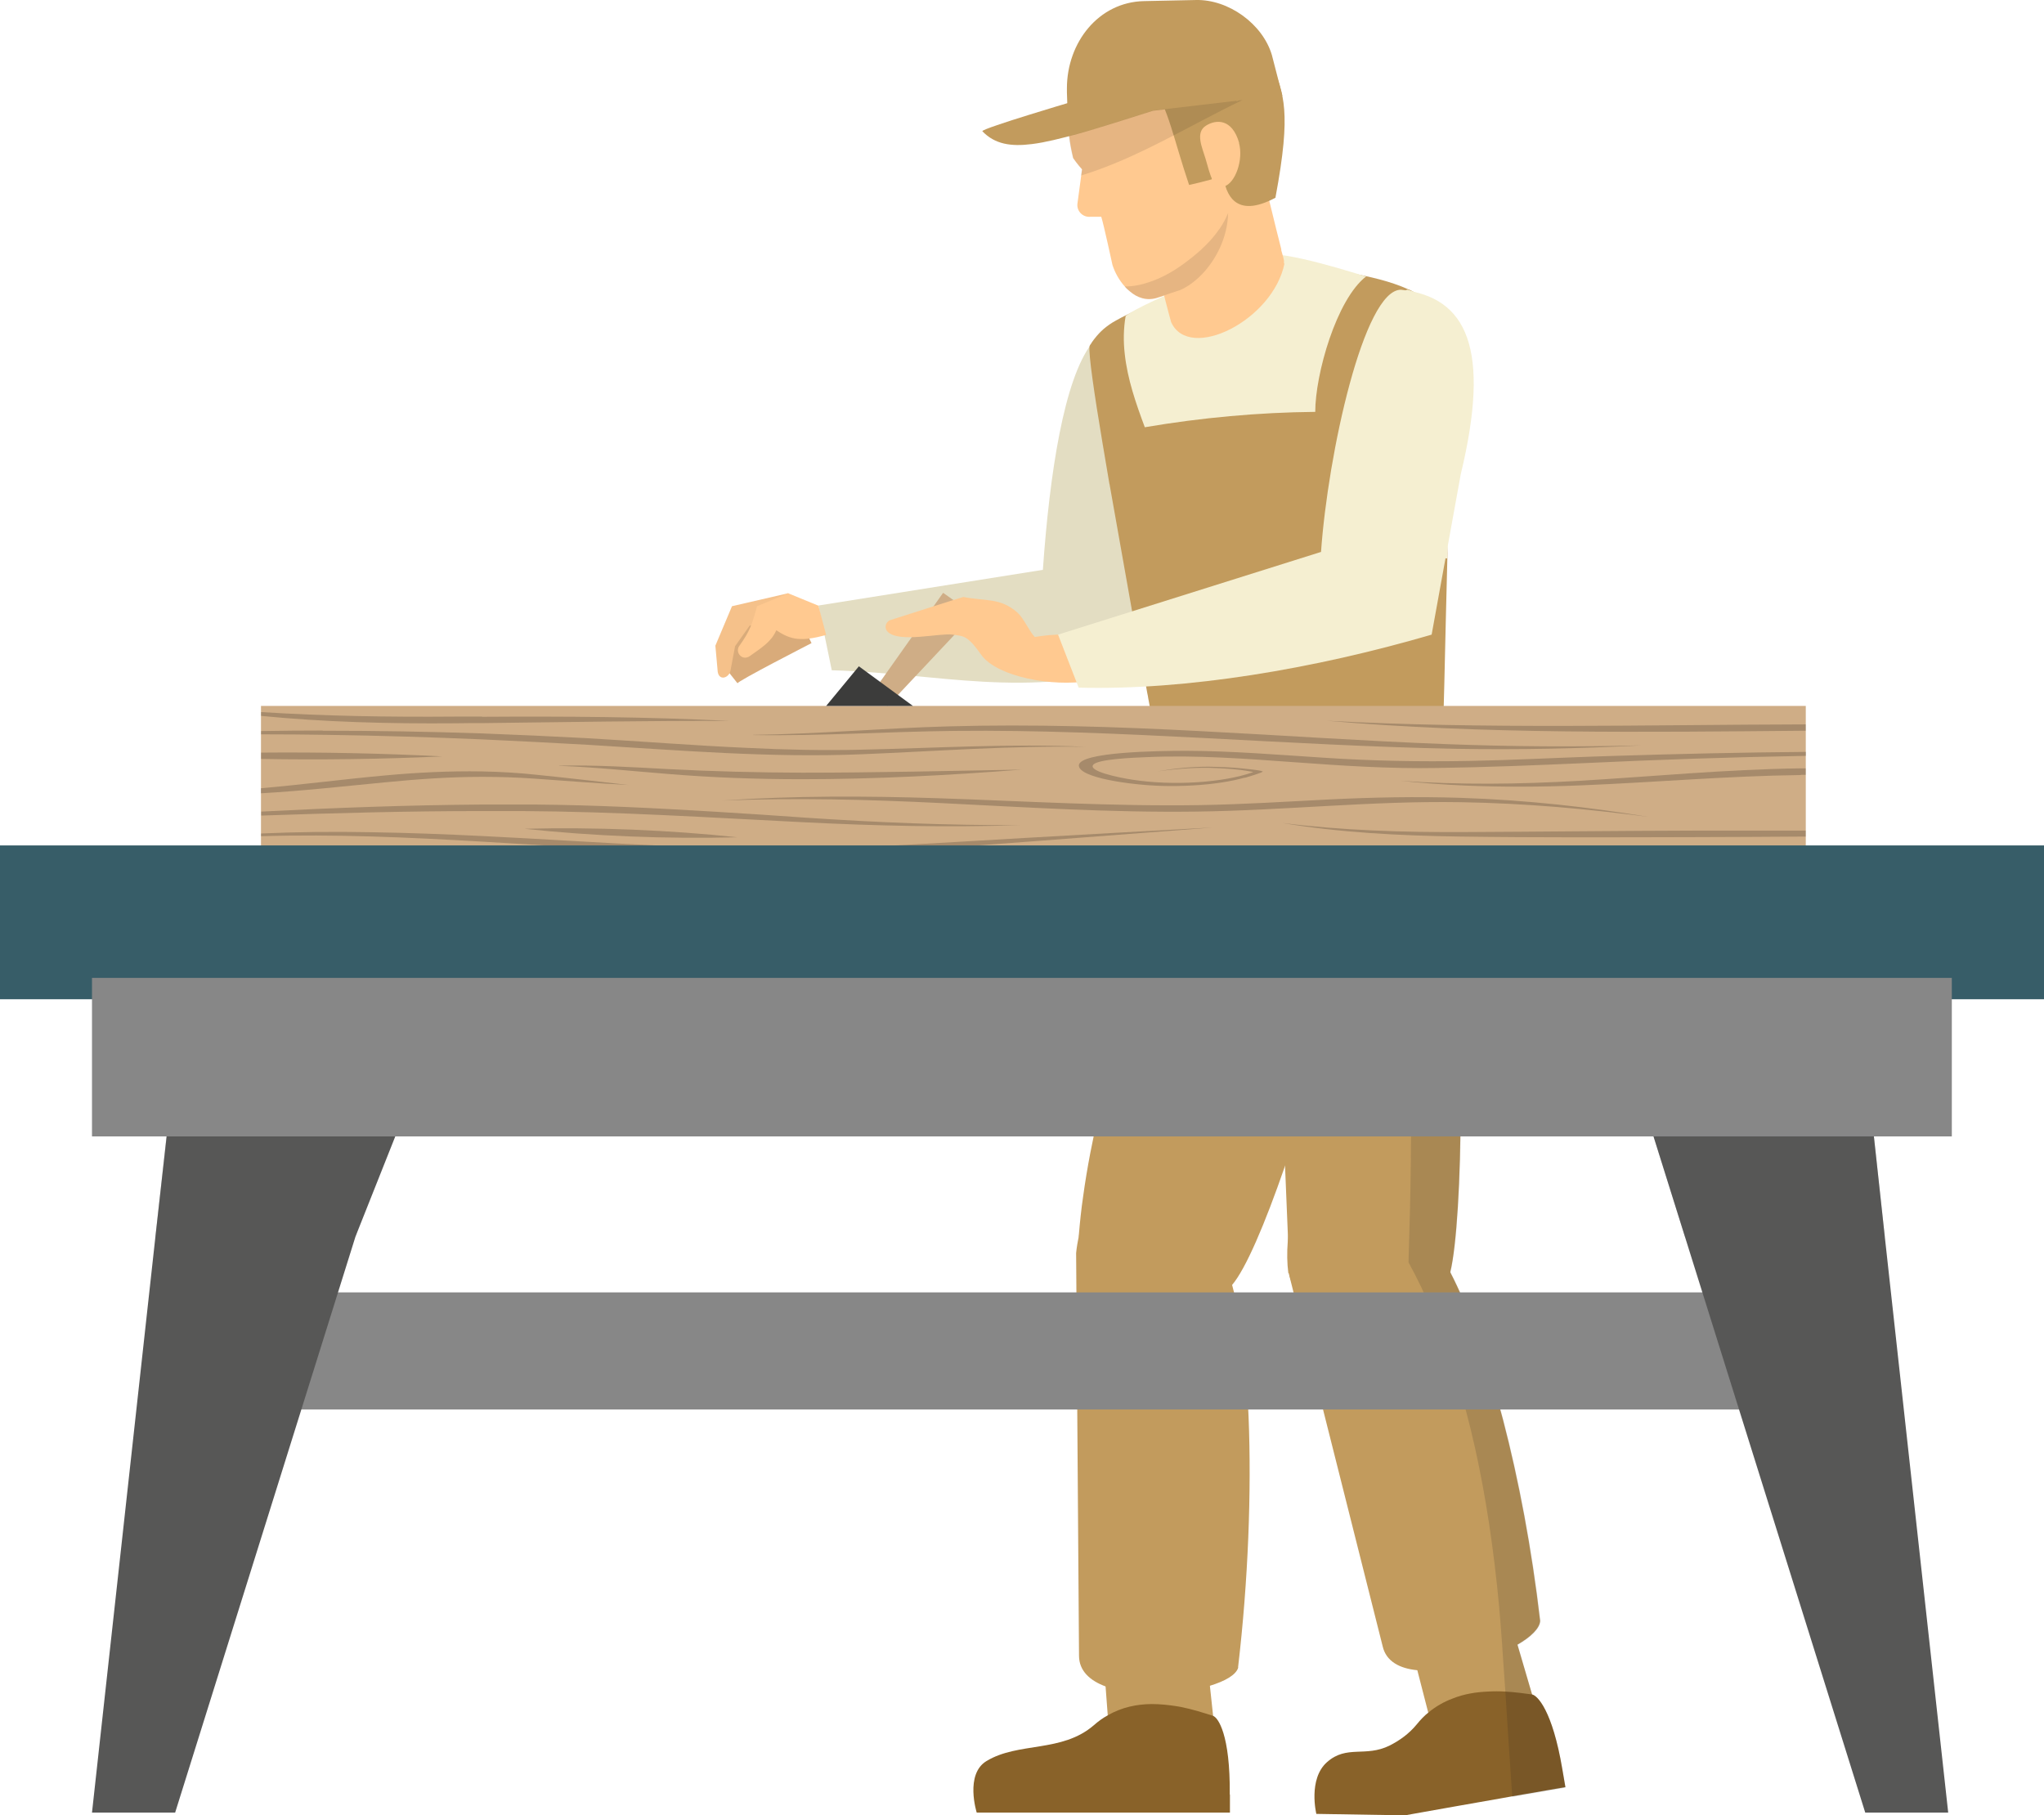 <svg width="152" height="135" viewBox="0 0 152 135" fill="none" xmlns="http://www.w3.org/2000/svg">
<path opacity="0.2" d="M29.731 81.442L26.438 91.952H11.559L12.715 81.442H29.731Z" fill="#1D1D1B"/>
<path opacity="0.2" d="M140.159 91.952H125.293L122 81.442H139.016L140.159 91.952Z" fill="#1D1D1B"/>
<path d="M60.859 45.029L61.854 49.846C69.851 50.061 76.235 52.026 84.931 49.469L87.942 36.605C90.187 27.292 85.536 22.609 81.168 25.57C79.138 28.221 78.063 35.097 77.552 42.377L60.873 45.029H60.859Z" fill="#E3DDC2"/>
<path d="M55.133 45.634L53.857 49.563C53.857 49.563 54.932 50.936 54.851 50.815C54.757 50.694 60.348 47.827 60.348 47.827L59.3 45.647H55.133V45.634Z" fill="#D9AB7A"/>
<path d="M72.405 45.687L65.993 52.51L64.784 51.649L70.133 44.086L72.405 45.687Z" fill="#CFAD86"/>
<path d="M94.635 63.787L94.689 65.294L95.361 81.846L95.563 86.771L95.791 92.316L95.899 94.886C96.329 96.649 98.318 97.725 100.536 98.156C102.471 98.519 104.581 98.398 105.939 97.752C106.127 97.671 106.302 97.577 106.45 97.456C107.001 97.093 107.337 96.595 107.39 95.976C107.538 95.626 107.7 95.168 107.847 94.603C108.788 90.795 109.057 74.754 107.565 66.505C108.21 63.706 107.928 61.997 107.175 59.386C107.054 58.943 106.907 58.471 106.759 57.96C106.692 57.879 104.286 58.781 101.624 59.911C98.278 61.338 94.555 63.128 94.635 63.787Z" fill="#C29B5D"/>
<path d="M104.729 121.557L105.401 124.222L106.208 127.357L106.665 129.12L108.627 128.851L110.925 128.515L112.095 128.353L114.501 128.017L113.936 126.025L112.847 122.324L111.96 119.216L111.45 119.377L110.2 119.781L106.423 121.019L104.729 121.557Z" fill="#C29B5D"/>
<path d="M97.861 134.893L104.474 135.001L108.331 134.315L111.544 133.75L112.444 133.588L116.409 132.902L116.181 131.57C115.441 127.169 114.312 126.079 113.936 126.012C113.345 125.931 112.659 125.837 111.933 125.797C111.503 125.77 111.073 125.77 110.63 125.797C109.756 125.837 108.869 125.971 108.009 126.321C107.39 126.55 106.772 126.9 106.235 127.344C105.925 127.586 105.63 127.896 105.347 128.246C104.77 128.945 104.084 129.43 103.345 129.807C101.53 130.708 100.159 129.739 98.681 131.045C97.256 132.31 97.888 134.893 97.888 134.893H97.861Z" fill="#896229"/>
<path d="M95.832 94.684L95.885 94.886L102.821 122.432C103.076 123.549 104.084 124.087 105.401 124.208C105.993 124.276 106.651 124.249 107.337 124.168C108.318 124.047 109.366 123.791 110.334 123.455C110.818 123.293 111.288 123.105 111.718 122.903C112.122 122.715 112.498 122.513 112.834 122.311C113.842 121.732 114.501 121.086 114.528 120.534C113.278 109.796 110.643 100.013 107.834 94.59C107.767 94.482 107.727 94.374 107.659 94.28C107.337 92.06 106.356 88.601 104.877 86.192C104.823 86.085 104.743 85.977 104.676 85.869C103.654 84.295 102.377 83.259 100.952 83.461L100.818 83.487C100.643 83.514 100.455 83.555 100.267 83.622C97.619 84.483 96.006 88.763 95.764 92.302C95.697 93.163 95.711 93.957 95.805 94.67L95.832 94.684Z" fill="#C29B5D"/>
<path d="M80.24 91.98C80.106 94.523 83.627 96.461 86.799 96.945C87.041 96.986 87.283 97.013 87.498 97.026C88.063 97.08 88.601 97.066 89.098 97.013C90.308 96.891 91.275 96.421 91.611 95.573C92.633 94.388 94.071 91.011 95.536 86.772C96.961 82.775 98.412 77.998 99.649 73.665C99.662 73.571 99.689 73.476 99.716 73.382C99.797 73.086 99.891 72.777 99.971 72.494C100.106 71.983 100.254 71.498 100.388 71.014C101.127 68.255 101.759 65.833 102.162 64.03C102.377 63.115 102.538 62.388 102.619 61.836C102.633 61.782 102.646 61.715 102.646 61.661C102.646 61.594 101.665 61.042 100.186 60.531C98.399 59.912 95.885 59.387 93.574 59.952C92.834 60.127 92.095 60.45 91.423 60.908C90.617 61.446 89.81 61.581 89.152 61.634C88.372 61.688 87.821 61.607 87.767 61.93L87.445 63.088L87.015 64.649C86.867 65.079 86.732 65.51 86.585 65.941C85.536 69.157 84.528 72.319 83.641 75.414C82.243 80.232 81.114 84.821 80.55 88.952C80.402 89.948 80.308 90.89 80.227 91.832C80.227 91.845 80.227 91.872 80.227 91.899C80.227 91.926 80.227 91.953 80.227 91.98H80.24Z" fill="#C29B5D"/>
<path d="M90.442 129.658L87.552 129.564L87.445 129.551L86.396 129.51L82.525 129.403L82.377 127.572L82.216 125.433L81.934 121.597L89.205 120.575L89.407 120.561L89.461 120.548V120.561V120.615V120.642L89.972 125.365L90.213 127.613L90.442 129.658Z" fill="#C29B5D"/>
<path d="M91.463 133.467V134.799H72.633C72.633 134.799 71.733 131.946 73.359 130.964C75.738 129.524 78.964 130.358 81.343 128.299C81.679 128.003 82.015 127.761 82.364 127.572C83.426 126.953 84.541 126.738 85.63 126.725C86.275 126.725 86.894 126.792 87.498 126.886C87.606 126.9 87.713 126.926 87.808 126.94C88.695 127.115 89.514 127.384 90.2 127.599C90.576 127.72 91.49 128.985 91.45 133.453L91.463 133.467Z" fill="#896229"/>
<path d="M92.082 124.007C91.92 124.559 91.114 125.016 89.972 125.366C89.38 125.541 88.695 125.689 87.955 125.783C87.404 125.864 86.853 125.904 86.289 125.931C84.824 125.985 83.345 125.837 82.23 125.42C81.047 124.989 80.24 124.249 80.24 123.132L80.025 93.191C80.066 92.747 80.146 92.302 80.254 91.818C81.141 88.023 84.232 83.152 87.458 83.461H87.593C89.461 83.65 90.563 85.816 91.154 88.4C91.181 88.508 91.195 88.615 91.221 88.723C91.262 88.911 91.289 89.1 91.329 89.288C91.719 91.509 91.772 93.904 91.625 95.559C92.283 97.995 92.686 101.399 92.848 105.342C93.076 110.94 92.821 117.575 92.068 123.994L92.082 124.007Z" fill="#C29B5D"/>
<path d="M82.028 33.159V33.186C82.176 34.06 82.337 34.989 82.498 35.971C82.498 35.985 82.498 35.998 82.512 36.012C82.525 36.092 82.539 36.173 82.552 36.254C82.566 36.281 82.566 36.308 82.566 36.321C82.687 37.034 82.821 37.761 82.955 38.515C83.332 40.668 83.748 42.955 84.152 45.257C84.152 45.283 84.152 45.31 84.165 45.324C84.219 45.66 84.286 45.997 84.34 46.333C84.447 46.831 84.541 47.342 84.622 47.854C84.73 48.392 84.837 48.93 84.931 49.468C84.931 49.522 84.931 49.536 84.945 49.576C84.958 49.644 84.972 49.697 84.985 49.751C85.106 50.37 85.213 50.962 85.321 51.568C85.348 51.689 85.375 51.81 85.388 51.931C85.469 52.375 85.549 52.806 85.63 53.236C86.356 57.152 87.028 60.678 87.485 63.074C87.727 64.352 87.915 65.307 88.022 65.859C88.09 66.209 88.13 66.384 88.13 66.384L91.342 65.846L94.703 65.267L102.229 63.989L103.063 63.854L105.011 63.518L107.108 63.168C107.108 63.168 107.149 61.741 107.189 59.507V59.359C107.243 57.099 107.31 54.084 107.404 50.922C107.471 47.692 107.565 44.328 107.632 41.502C107.686 39.578 107.175 37.896 107.216 36.671C107.216 36.577 107.243 36.402 107.256 36.146C107.31 35.46 107.417 34.289 107.458 33.266C107.458 33.145 107.471 33.038 107.485 32.943C107.579 32.028 107.901 31.382 107.928 30.925C107.968 29.512 107.995 28.328 108.009 27.507C108.009 27.211 108.022 26.955 108.036 26.753C108.036 26.699 108.036 26.646 108.036 26.605C108.076 25.488 107.861 24.56 107.444 23.806C107.39 23.698 107.337 23.604 107.283 23.524L107.256 23.497L107.229 23.47C107.175 23.389 107.095 23.295 107.014 23.174C106.745 22.851 106.423 22.555 106.087 22.299C105.684 22.003 105.253 21.761 104.783 21.532C104.77 21.532 104.743 21.532 104.729 21.518C103.399 20.913 101.84 20.563 100.28 20.28C100.106 20.227 99.918 20.2 99.729 20.159C99.03 20.038 98.022 19.729 97.014 19.46C96.517 19.325 96.033 19.204 95.576 19.11C95.536 19.11 95.509 19.096 95.469 19.096C94.864 18.975 94.313 18.921 93.896 18.948L86.625 22.111H86.611L85.536 22.568C85.469 22.608 85.402 22.635 85.334 22.676C84.77 22.931 84.232 23.187 83.708 23.456C83.601 23.51 83.507 23.55 83.412 23.604C83.251 23.685 83.117 23.766 82.969 23.846C82.646 24.021 82.337 24.237 82.055 24.479C81.826 24.681 81.611 24.91 81.423 25.152C81.369 25.219 81.302 25.3 81.262 25.367C81.262 25.367 81.249 25.367 81.249 25.381C81.208 25.421 81.181 25.488 81.154 25.529C81.127 25.582 81.074 25.623 81.047 25.69C81.033 25.704 81.02 25.744 81.02 25.784C80.953 26.376 81.356 29.202 82.015 33.118L82.028 33.159Z" fill="#C29B5D"/>
<path d="M83.641 26.323C83.843 28.194 84.474 30.01 85.133 31.773C89.326 31.06 93.56 30.67 97.807 30.629C97.807 27.83 99.38 22.272 101.584 20.563C101.396 20.523 95.294 18.505 93.896 18.976C93.896 18.976 85.039 22.421 83.708 23.497C83.547 24.426 83.533 25.395 83.641 26.323Z" fill="#F5EFD1"/>
<path d="M101.638 35.918C101.745 37.089 101.866 38.313 102.579 39.242C103.291 40.184 104.487 40.628 105.59 41.032C105.643 41.059 105.71 41.072 105.764 41.099C106.369 41.314 107.014 41.502 107.619 41.529C107.659 39.592 107.7 37.936 107.74 36.725C107.74 36.375 107.794 34.976 107.821 33.603C107.848 32.513 107.874 31.45 107.888 30.952C107.928 29.539 107.955 28.355 107.969 27.534C107.969 27.238 107.995 26.983 107.995 26.781C107.995 26.727 107.995 26.673 107.995 26.633C108.036 25.516 107.821 24.587 107.404 23.834C107.35 23.739 107.283 23.645 107.229 23.551L107.216 23.524L107.189 23.497C107.135 23.416 107.055 23.322 106.974 23.201C106.557 22.663 105.791 21.882 104.729 21.559C104.716 21.559 104.689 21.559 104.676 21.546C104.017 21.546 102.31 25.152 102.122 25.798C101.141 29.041 101.302 32.527 101.598 35.918H101.638Z" fill="#F5EFD1"/>
<path d="M95.522 19.581C94.676 23.82 88.453 26.928 87.095 23.968C87.068 23.887 86.867 23.16 86.611 22.151C86.611 22.124 86.598 22.11 86.598 22.084C86.558 21.936 86.517 21.774 86.477 21.613C86.45 21.518 86.423 21.424 86.396 21.303C86.302 20.94 86.208 20.563 86.114 20.173C85.482 17.656 84.797 14.803 84.797 14.803L88.668 13.148C88.668 13.148 88.668 13.148 88.681 13.148L89.434 12.825L89.541 12.771L90.334 12.435L91.504 11.937L93.453 11.116L93.896 12.893L94.259 14.4L94.904 17.037L95.281 18.531V18.612L95.428 19.137L95.482 19.379V19.608L95.522 19.581Z" fill="#FFC990"/>
<path d="M94.514 12.798C94.756 14.063 92.404 13.417 91.154 13.835C91.154 13.835 91.114 13.848 91.087 13.861C91.074 13.861 91.06 13.875 91.047 13.875C91.262 14.548 91.356 15.207 91.343 15.853C91.302 17.67 90.442 19.325 89.394 20.415C88.869 20.953 88.305 21.357 87.767 21.586L86.06 22.151C85.281 22.393 84.568 22.151 84.017 21.666C83.883 21.559 83.762 21.451 83.654 21.317C83.224 20.846 82.902 20.253 82.727 19.702C82.727 19.702 82.068 16.647 81.894 16.122H81.06C80.523 16.163 80.066 15.705 80.12 15.167L80.402 13.068L80.469 12.597C80.469 12.597 80.133 12.233 79.81 11.762C79.676 11.184 79.569 10.659 79.515 10.134C79.407 9.125 79.448 8.196 79.609 7.375C80.16 4.563 82.122 2.759 84.474 1.952C85.859 1.548 87.646 0.929 89.421 1.185C91.437 1.481 93.439 2.921 94.797 7.133C95.16 8.977 94.259 11.399 94.514 12.812V12.798Z" fill="#FFC990"/>
<path d="M94.864 14.696C93.359 15.503 92.418 15.449 91.826 14.978C91.759 14.925 91.705 14.871 91.638 14.803C91.41 14.548 91.235 14.211 91.127 13.835C90.697 12.381 91.047 10.376 91.047 10.376C91.047 10.376 90.388 12.664 90.106 13.337C89.523 13.498 88.963 13.637 88.426 13.754C86.154 7.052 86.598 3.621 79.569 7.348C79.757 4.092 82.431 0.808 84.958 0.754C86.504 0.714 88.036 0.727 89.421 0.943C91.732 1.32 93.654 2.302 94.582 4.738C95.455 6.998 96.06 8.223 94.85 14.682L94.864 14.696Z" fill="#C29B5D"/>
<path d="M79.434 8.977L85.738 8.237L91.934 7.51L92.135 7.483L92.391 7.456L95.361 7.106L94.582 4.092C93.896 1.777 91.356 -0.053 88.937 0.001L85.079 0.082C81.679 0.149 79.34 3.177 79.34 6.568C79.34 6.662 79.34 6.77 79.34 6.878L79.367 7.672L79.421 8.977H79.434Z" fill="#C29B5D"/>
<path d="M73.05 9.757C73.977 10.726 75.173 10.915 76.746 10.713C77.74 10.591 78.883 10.296 80.187 9.946C81.571 9.569 85.536 8.304 85.738 8.237C83.681 7.752 81.732 7.47 79.38 7.671C79.38 7.671 78.009 8.075 76.544 8.533C74.851 9.057 73.036 9.65 73.05 9.757Z" fill="#C29B5D"/>
<path opacity="0.1" d="M80.456 12.583L80.388 13.054C84.582 11.775 88.412 9.353 92.391 7.442L92.135 7.469L91.974 7.537C91.974 7.537 91.947 7.51 91.934 7.496L85.738 8.223C85.536 8.29 81.585 9.555 80.187 9.932C79.945 9.999 79.716 10.053 79.488 10.107C79.542 10.632 79.649 11.17 79.784 11.735C80.106 12.206 80.442 12.569 80.442 12.569L80.456 12.583Z" fill="#050504"/>
<path opacity="0.1" d="M90.67 17.051C90.926 16.674 91.154 16.27 91.329 15.84C91.289 17.657 90.428 19.312 89.38 20.402C88.856 20.94 88.291 21.344 87.754 21.573L86.047 22.138C85.267 22.38 84.555 22.138 84.004 21.653C83.87 21.546 83.749 21.438 83.641 21.303C84.232 21.303 84.824 21.196 85.375 21.007C86.437 20.671 87.418 20.092 88.305 19.406C89.192 18.733 90.039 17.966 90.67 17.038V17.051Z" fill="#050504"/>
<path d="M92.135 10.632C92.485 11.883 91.853 13.633 91.033 13.861C90.213 14.09 90.012 13.054 89.649 11.803C89.407 10.982 88.856 9.851 89.689 9.34C90.415 8.882 91.625 8.788 92.149 10.632H92.135Z" fill="#FFC990"/>
<path opacity="0.15" d="M113.936 126.025L112.861 122.324C113.869 121.746 114.527 121.1 114.554 120.548C113.304 109.809 110.67 100.026 107.861 94.603C108.802 90.795 109.071 74.754 107.579 66.505C108.224 63.706 107.942 61.983 107.189 59.386C107.216 57.96 107.256 56.21 107.31 54.34H103.224C102.74 56.251 102.216 58.121 101.638 59.925C102.189 61.109 102.659 62.428 103.063 63.894C104.635 69.694 105.012 77.58 104.917 86.233C104.891 88.722 104.823 91.279 104.743 93.876C105.374 95.034 105.952 96.218 106.477 97.483C109.151 103.7 110.697 111.115 111.476 119.418C111.557 120.373 111.638 121.328 111.705 122.297L111.745 122.943L111.947 125.837L112.108 128.38L112.458 133.628L116.423 132.942L116.194 131.61C115.455 127.209 114.326 126.119 113.95 126.052L113.936 126.025Z" fill="#1D1D1B"/>
<path d="M134.285 52.497H19.408V63.02H134.285V52.497Z" fill="#CFAD86"/>
<path opacity="0.2" d="M134.285 53.87C122.417 53.897 110.442 54.233 98.668 53.601C110.267 54.61 122.39 54.448 134.285 54.341V53.87Z" fill="black"/>
<path opacity="0.2" d="M55.994 54.65C60.913 54.583 65.631 54.152 70.536 54.018C76.773 53.843 83.036 54.045 89.192 54.368C95.308 54.677 101.369 55.108 107.512 55.337C112.39 55.525 117.189 55.552 122.095 55.431C117.471 55.673 112.915 55.767 108.237 55.686C101.92 55.565 95.684 55.202 89.434 54.879C83.345 54.569 77.189 54.287 71.007 54.354C65.967 54.408 61.061 54.744 55.994 54.664V54.65Z" fill="black"/>
<path opacity="0.2" d="M23.991 54.341C27.956 54.341 31.908 54.408 35.846 54.542C38.427 54.637 41.007 54.758 43.561 54.892C47.593 55.121 51.572 55.444 55.59 55.619C58.359 55.754 61.141 55.821 63.977 55.754C69.636 55.633 75.066 55.283 80.751 55.538C75.093 55.444 69.73 55.861 64.139 56.09C57.203 56.373 50.496 55.794 43.736 55.39C41.128 55.242 38.48 55.108 35.846 54.986C32.042 54.825 28.239 54.704 24.408 54.65C22.728 54.623 21.075 54.61 19.408 54.61V54.367C20.927 54.341 22.459 54.327 23.991 54.327V54.341Z" fill="black"/>
<path opacity="0.2" d="M35.846 53.305C42.029 53.265 48.117 53.305 54.26 53.614C48.104 53.588 42.002 53.709 35.846 53.776C35.174 53.776 34.529 53.776 33.857 53.789C28.897 53.83 24.045 53.695 19.408 53.238V52.955C24.126 53.251 28.924 53.332 33.83 53.291C34.502 53.291 35.174 53.291 35.846 53.291V53.305Z" fill="black"/>
<path opacity="0.2" d="M92.552 57.852C92.727 57.799 94.017 57.422 93.896 57.368C93.681 57.26 92.619 57.18 92.31 57.139C91.504 57.059 90.724 57.032 89.877 57.018C88.507 57.018 87.283 57.153 86.06 57.368C87.297 57.193 88.52 57.086 89.877 57.099C90.711 57.126 91.49 57.166 92.283 57.26C92.283 57.26 93.291 57.408 93.184 57.422C90.966 58.216 87.216 58.445 84.232 57.987C83.157 57.826 80.939 57.355 81.289 56.884C81.585 56.453 84.273 56.345 85.308 56.305C88.963 56.144 92.673 56.426 96.221 56.682C99.716 56.937 103.291 57.18 106.88 57.112C110.576 57.059 114.205 56.91 117.861 56.749C123.277 56.493 128.788 56.305 134.299 56.211V55.915C129.554 55.955 124.836 56.063 120.105 56.211C119.541 56.224 119.003 56.251 118.439 56.265C115.361 56.372 112.296 56.534 109.232 56.588C105.522 56.655 102.041 56.588 98.385 56.345C95.025 56.13 91.652 55.847 88.211 55.834C86.154 55.834 80.24 55.915 80.227 56.924C80.227 57.839 84.058 58.377 86.383 58.445C87.902 58.485 89.474 58.404 90.859 58.189C91.477 58.095 92.055 57.974 92.579 57.826L92.552 57.852Z" fill="black"/>
<path opacity="0.2" d="M41.585 56.938C44.367 56.885 46.935 57.046 49.663 57.194C52.983 57.369 56.316 57.45 59.676 57.463C65.12 57.463 70.55 57.329 75.98 57.234C70.657 57.651 65.12 57.948 59.636 57.948C56.276 57.948 52.943 57.827 49.676 57.557C46.948 57.342 44.381 57.059 41.572 56.952L41.585 56.938Z" fill="black"/>
<path opacity="0.2" d="M35.846 57.368C37.23 57.395 38.615 57.476 39.959 57.624C42.244 57.852 44.475 58.122 46.746 58.377C44.394 58.256 42.083 58.068 39.757 57.906C38.454 57.812 37.15 57.772 35.833 57.772C33.427 57.772 31.008 57.947 28.682 58.175C25.591 58.471 22.486 58.821 19.395 58.996V58.62C22.526 58.35 25.524 57.947 28.669 57.664C31.008 57.449 33.427 57.328 35.833 57.368H35.846Z" fill="black"/>
<path opacity="0.2" d="M32.889 56.252C28.467 56.453 23.924 56.521 19.408 56.44V55.969C23.911 55.929 28.467 56.023 32.889 56.252Z" fill="black"/>
<path opacity="0.2" d="M133.922 57.624C134.043 57.624 134.164 57.624 134.285 57.624V57.14C134.137 57.14 134.003 57.14 133.855 57.14C128.264 57.22 122.914 57.745 117.417 58.068C112.942 58.324 108.614 58.378 104.151 58.068C105.737 58.23 107.337 58.351 108.923 58.418C111.759 58.539 114.635 58.526 117.565 58.405C123.022 58.189 128.385 57.705 133.909 57.638L133.922 57.624Z" fill="black"/>
<path opacity="0.2" d="M134.285 62.213V61.769C131.624 61.769 128.963 61.769 126.302 61.769C120.549 61.783 114.769 61.85 109.017 61.877C104.286 61.904 99.797 61.756 95.361 61.204C99.541 61.904 103.923 62.146 108.587 62.213C114.339 62.294 120.105 62.267 125.845 62.254C128.654 62.254 131.463 62.227 134.272 62.213H134.285Z" fill="black"/>
<path opacity="0.2" d="M53.709 59.535C59.031 59.172 64.313 59.185 69.703 59.36C76.195 59.575 82.714 59.979 89.273 59.872C92.472 59.818 95.644 59.616 98.816 59.454C102.095 59.293 105.307 59.226 108.614 59.333C113.587 59.495 118.13 60.02 122.565 60.746C118.049 60.154 113.479 59.737 108.6 59.656C101.893 59.549 95.549 60.275 88.91 60.356C82.539 60.437 76.262 60.033 69.999 59.724C64.542 59.454 59.206 59.32 53.709 59.535Z" fill="black"/>
<path opacity="0.2" d="M70.751 63.02H63.332C66.074 62.913 68.789 62.751 71.531 62.59C73.13 62.495 74.743 62.401 76.356 62.307C80.523 62.065 84.703 61.836 88.883 61.607L90.2 61.54C85.98 61.863 81.786 62.186 77.566 62.509C75.308 62.67 73.036 62.859 70.765 63.02H70.751Z" fill="black"/>
<path opacity="0.2" d="M27.58 61.89C30.349 61.93 33.104 62.038 35.846 62.172C40.349 62.388 44.824 62.697 49.354 62.899C50.322 62.939 51.303 62.98 52.284 63.02H42.835C40.496 62.872 38.185 62.724 35.846 62.59C30.376 62.267 24.905 62.024 19.408 62.186V61.984C22.11 61.863 24.838 61.836 27.58 61.89Z" fill="black"/>
<path opacity="0.2" d="M35.846 59.831C37.163 59.831 38.467 59.831 39.798 59.831C44.367 59.871 48.803 60.1 53.252 60.369C55.496 60.504 57.727 60.652 59.985 60.813C65.268 61.163 70.442 61.379 75.845 61.365C70.402 61.54 65.187 61.419 59.797 61.15C52.781 60.8 45.9 60.356 38.79 60.316C37.822 60.316 36.841 60.316 35.859 60.316C30.362 60.316 24.892 60.464 19.422 60.652V60.356C24.865 60.073 30.335 59.871 35.859 59.831H35.846Z" fill="black"/>
<path opacity="0.2" d="M39.005 61.634C44.287 61.5 49.811 61.729 54.838 62.267C49.556 62.401 44.031 62.173 39.005 61.634Z" fill="black"/>
<path d="M79.327 47.194C78.372 47.168 77.647 47.262 76.948 47.37C76.517 46.912 76.141 45.983 75.657 45.553C74.394 44.436 73.292 44.718 71.638 44.395C71.585 44.395 66.155 46.131 66.155 46.131C65.832 46.306 65.751 46.737 66.02 46.993C66.894 47.827 69.905 47.06 70.832 47.194C71.437 47.289 71.692 47.262 72.136 47.679C72.485 48.002 72.741 48.392 73.023 48.769C74.233 50.33 78.238 51.097 81.007 50.639C80.872 49.375 79.152 48.325 79.313 47.194H79.327Z" fill="#FFC990"/>
<path d="M58.628 44.113L54.434 45.082L53.198 48.016L53.373 49.967C53.494 50.667 54.233 50.411 54.327 49.846C54.354 49.671 54.663 48.056 54.663 48.056L55.752 46.522L58.305 46.388L58.615 44.127L58.628 44.113Z" fill="#F5C18A"/>
<path d="M58.628 44.113L56.303 45.082C55.926 46.401 55.806 46.885 54.945 48.083C54.676 48.568 55.214 49.16 55.752 48.796C56.625 48.164 57.351 47.747 57.727 46.872C58.816 47.585 59.542 47.733 61.437 47.222L60.859 45.042L58.628 44.127V44.113Z" fill="#FFC990"/>
<path d="M78.681 47.195L80.214 51.138C88.211 51.353 97.781 49.738 106.463 47.195L108.627 35.272C110.872 25.96 109.124 22.084 104.178 21.546C101.423 21.546 98.748 33.751 98.237 41.045L78.681 47.195Z" fill="#F5EFD1"/>
<path d="M61.437 52.497H61.518H67.888L63.87 49.55L61.437 52.497Z" fill="#3C3C3B"/>
<path d="M152 62.872H0V74.311H152V62.872Z" fill="#375D68"/>
<path d="M137.444 96.11H14.556V104.817H137.444V96.11Z" fill="#878787"/>
<path d="M144.876 134.799H138.707L125.293 91.952L122 81.442H139.016L140.159 91.952L144.876 134.799Z" fill="#575756"/>
<path d="M145.145 72.723H6.841V84.511H145.145V72.723Z" fill="#878787"/>
<path d="M29.395 84.511L26.438 91.952L13.024 134.799H6.841L11.559 91.952L12.392 84.511H29.395Z" fill="#575756"/>
</svg>
